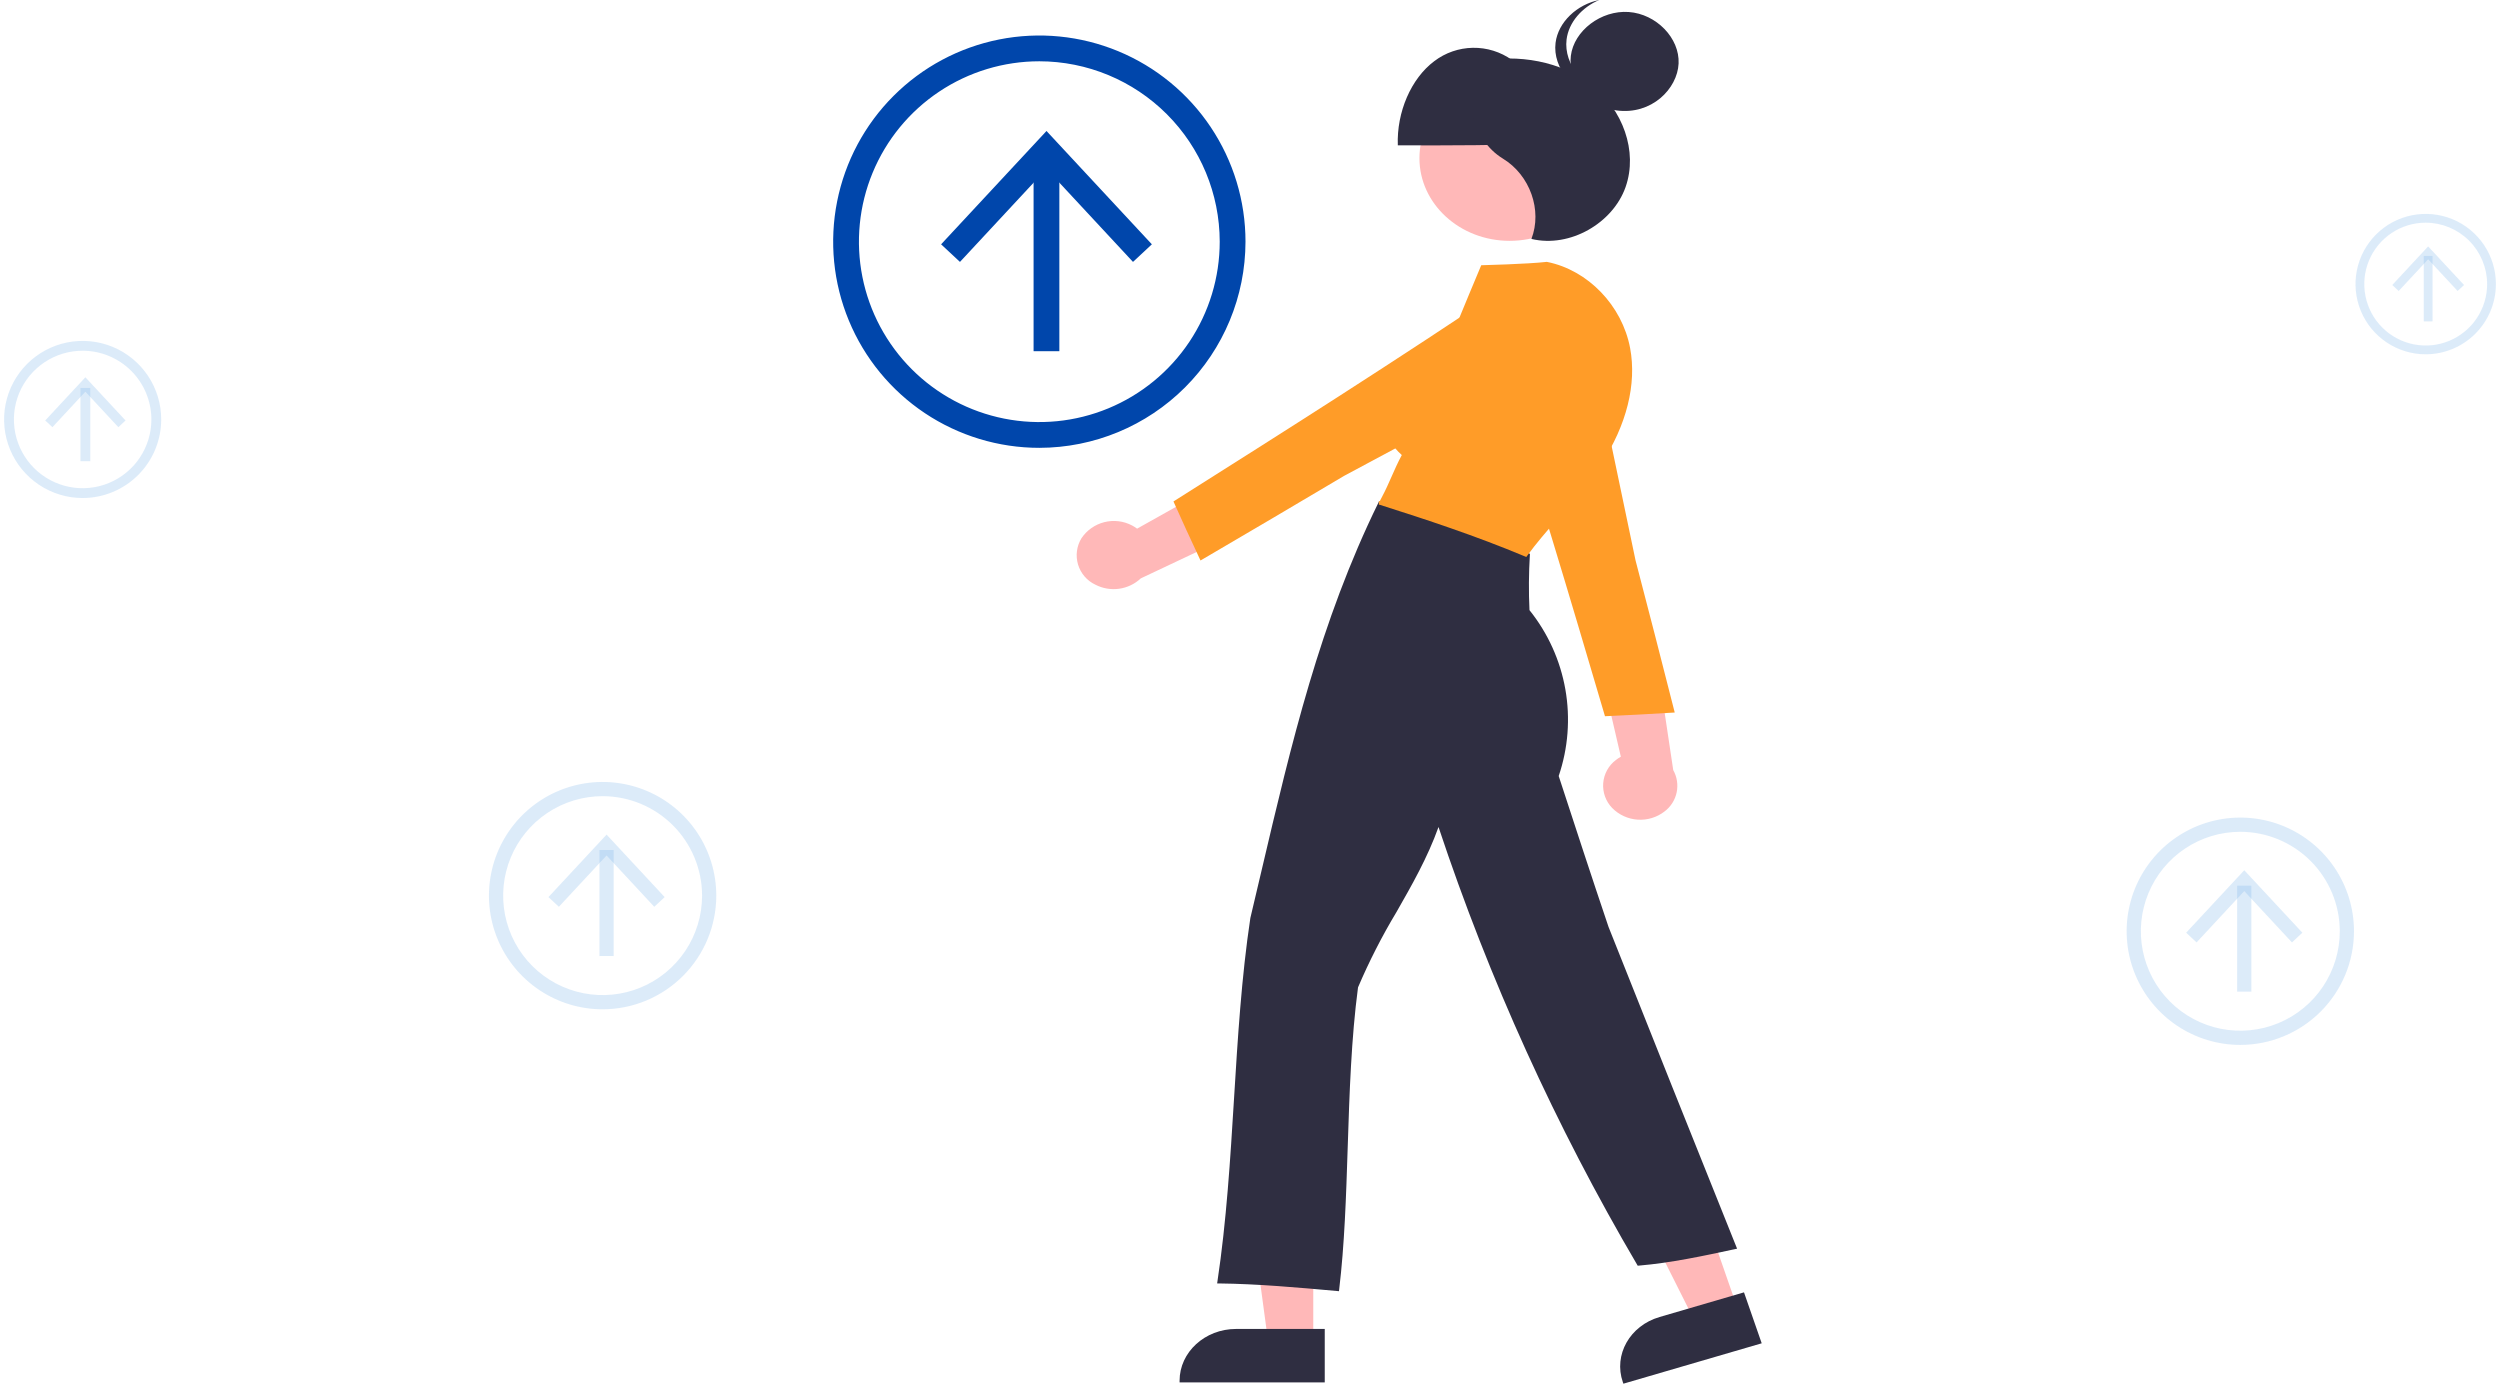 <svg viewBox="0 0 374 207" fill="currentColor" xmlns="http://www.w3.org/2000/svg">
<path d="M158.479 23.776H154.624V52.54H158.479V23.776Z" fill="#0046AB"/>
<path d="M172.319 36.551L169.495 39.181L156.556 25.256L143.611 39.181L140.788 36.551L156.556 19.596L172.319 36.551Z" fill="#0046AB"/>
<path d="M155.483 66.997C149.383 66.997 143.42 65.188 138.348 61.799C133.276 58.41 129.323 53.593 126.989 47.958C124.654 42.322 124.044 36.121 125.234 30.138C126.424 24.155 129.361 18.659 133.675 14.346C137.988 10.033 143.484 7.095 149.466 5.905C155.449 4.715 161.651 5.326 167.286 7.66C172.922 9.995 177.739 13.948 181.128 19.02C184.517 24.092 186.326 30.055 186.326 36.155C186.316 44.332 183.064 52.171 177.282 57.953C171.5 63.735 163.66 66.988 155.483 66.997ZM155.483 9.168C150.146 9.168 144.928 10.751 140.49 13.716C136.052 16.681 132.593 20.896 130.551 25.827C128.508 30.759 127.974 36.185 129.015 41.42C130.056 46.655 132.627 51.463 136.401 55.237C140.175 59.012 144.984 61.582 150.218 62.623C155.453 63.664 160.88 63.13 165.811 61.087C170.742 59.045 174.957 55.586 177.922 51.148C180.888 46.71 182.47 41.492 182.47 36.155C182.462 29 179.616 22.14 174.557 17.081C169.498 12.022 162.638 9.176 155.483 9.168Z" fill="#0046AB"/>
<path d="M363.906 38.287H362.593V48.081H363.906V38.287Z" fill="#74B0EA" fill-opacity="0.25"/>
<path d="M368.618 42.637L367.657 43.532L363.251 38.791L358.844 43.532L357.882 42.637L363.251 36.863L368.618 42.637Z" fill="#74B0EA" fill-opacity="0.25"/>
<path d="M362.886 53.003C360.809 53.003 358.779 52.387 357.052 51.233C355.325 50.079 353.979 48.439 353.184 46.52C352.389 44.601 352.181 42.49 352.586 40.453C352.992 38.416 353.992 36.544 355.46 35.076C356.929 33.607 358.8 32.607 360.837 32.202C362.874 31.797 364.986 32.005 366.905 32.799C368.824 33.594 370.464 34.94 371.618 36.667C372.772 38.394 373.387 40.425 373.387 42.502C373.384 45.286 372.277 47.955 370.308 49.924C368.339 51.892 365.67 53 362.886 53.003ZM362.886 33.313C361.069 33.313 359.292 33.852 357.781 34.861C356.27 35.871 355.092 37.306 354.397 38.985C353.701 40.664 353.519 42.512 353.874 44.294C354.228 46.077 355.103 47.714 356.389 48.999C357.674 50.284 359.311 51.159 361.093 51.514C362.876 51.868 364.723 51.686 366.402 50.991C368.081 50.295 369.516 49.118 370.526 47.606C371.536 46.095 372.075 44.319 372.075 42.502C372.072 40.065 371.103 37.73 369.38 36.007C367.658 34.285 365.322 33.316 362.886 33.313Z" fill="#74B0EA" fill-opacity="0.25"/>
<path d="M336.803 132.491H334.677V148.35H336.803V132.491Z" fill="#74B0EA" fill-opacity="0.25"/>
<path d="M344.434 139.534L342.877 140.984L335.742 133.306L328.606 140.984L327.049 139.534L335.742 130.186L344.434 139.534Z" fill="#74B0EA" fill-opacity="0.25"/>
<path d="M335.152 156.32C331.788 156.32 328.501 155.323 325.704 153.455C322.908 151.586 320.728 148.93 319.441 145.823C318.154 142.716 317.817 139.297 318.473 135.998C319.13 132.699 320.749 129.669 323.127 127.291C325.506 124.913 328.536 123.293 331.834 122.637C335.133 121.981 338.552 122.318 341.659 123.605C344.766 124.892 347.422 127.072 349.291 129.868C351.159 132.664 352.157 135.952 352.157 139.315C352.151 143.824 350.358 148.146 347.17 151.334C343.982 154.522 339.66 156.315 335.152 156.32ZM335.152 124.436C332.209 124.436 329.332 125.309 326.885 126.944C324.438 128.579 322.531 130.903 321.405 133.621C320.279 136.34 319.984 139.332 320.558 142.218C321.132 145.105 322.55 147.756 324.63 149.837C326.711 151.918 329.363 153.335 332.249 153.909C335.135 154.483 338.127 154.188 340.846 153.062C343.565 151.936 345.888 150.029 347.523 147.582C349.158 145.135 350.031 142.258 350.031 139.316C350.026 135.371 348.457 131.589 345.668 128.799C342.879 126.01 339.097 124.441 335.152 124.436Z" fill="#74B0EA" fill-opacity="0.25"/>
<path d="M13.506 58.036H12.037V68.996H13.506V58.036Z" fill="#74B0EA" fill-opacity="0.25"/>
<path d="M18.78 62.903L17.704 63.906L12.773 58.599L7.841 63.906L6.765 62.903L12.773 56.442L18.78 62.903Z" fill="#74B0EA" fill-opacity="0.25"/>
<path d="M12.365 74.505C10.041 74.505 7.768 73.816 5.836 72.524C3.903 71.233 2.397 69.397 1.507 67.25C0.618 65.102 0.385 62.739 0.838 60.46C1.292 58.18 2.411 56.086 4.055 54.442C5.698 52.799 7.792 51.679 10.072 51.226C12.352 50.772 14.715 51.005 16.863 51.895C19.01 52.784 20.845 54.291 22.137 56.223C23.428 58.156 24.117 60.428 24.117 62.752C24.114 65.868 22.875 68.856 20.671 71.059C18.468 73.262 15.481 74.501 12.365 74.505ZM12.365 52.469C10.331 52.469 8.343 53.072 6.652 54.202C4.961 55.332 3.643 56.938 2.864 58.817C2.086 60.696 1.882 62.764 2.279 64.759C2.676 66.753 3.655 68.586 5.094 70.024C6.532 71.462 8.364 72.441 10.359 72.838C12.354 73.235 14.421 73.031 16.3 72.253C18.179 71.475 19.785 70.157 20.915 68.466C22.045 66.775 22.648 64.786 22.648 62.752C22.645 60.026 21.561 57.412 19.633 55.484C17.705 53.557 15.091 52.472 12.365 52.469Z" fill="#74B0EA" fill-opacity="0.25"/>
<path d="M91.803 127.161H89.678V143.02H91.803V127.161Z" fill="#74B0EA" fill-opacity="0.25"/>
<path d="M99.434 134.205L97.877 135.655L90.743 127.977L83.606 135.655L82.049 134.205L90.743 124.856L99.434 134.205Z" fill="#74B0EA" fill-opacity="0.25"/>
<path d="M90.152 150.991C86.788 150.991 83.501 149.994 80.704 148.125C77.908 146.257 75.728 143.601 74.441 140.494C73.154 137.387 72.817 133.968 73.474 130.669C74.13 127.37 75.749 124.34 78.127 121.962C80.505 119.584 83.535 117.964 86.834 117.308C90.133 116.652 93.552 116.989 96.659 118.276C99.766 119.563 102.422 121.742 104.291 124.539C106.159 127.335 107.157 130.623 107.157 133.986C107.151 138.495 105.358 142.817 102.17 146.005C98.982 149.193 94.66 150.986 90.152 150.991ZM90.152 119.107C87.209 119.107 84.332 119.98 81.885 121.615C79.438 123.25 77.531 125.574 76.405 128.292C75.279 131.011 74.984 134.003 75.558 136.889C76.132 139.775 77.549 142.427 79.63 144.508C81.711 146.589 84.362 148.006 87.249 148.58C90.135 149.154 93.127 148.859 95.846 147.733C98.564 146.607 100.888 144.7 102.523 142.253C104.158 139.806 105.031 136.929 105.031 133.986C105.026 130.042 103.457 126.26 100.668 123.47C97.879 120.681 94.097 119.112 90.152 119.107Z" fill="#74B0EA" fill-opacity="0.25"/>
<path d="M241.183 120.876C240.708 120.387 240.343 119.802 240.111 119.161C239.88 118.52 239.787 117.837 239.84 117.158C239.893 116.478 240.09 115.818 240.418 115.22C240.746 114.622 241.197 114.101 241.742 113.692C241.974 113.51 242.22 113.347 242.478 113.204L238.394 95.606L247.893 99.016L250.315 115.205C250.884 116.218 251.067 117.403 250.829 118.54C250.592 119.677 249.949 120.689 249.022 121.389C247.879 122.278 246.45 122.716 245.005 122.622C243.56 122.527 242.2 121.906 241.183 120.876Z" fill="#FFB8B8"/>
<path d="M240.104 107.145L240.053 106.972C234.918 89.566 229.61 71.573 223.13 51.981L223.087 51.853L223.23 51.777C226.842 49.845 232.271 49.974 235.858 52.075C239.177 54.02 240.855 57.782 239.948 61.235L244.674 83.82C246.596 91.203 248.584 98.844 250.485 106.379L250.539 106.593L250.245 106.61C246.784 106.812 243.208 107.02 240.344 107.135L240.104 107.145Z" fill="#FF9C28"/>
<path d="M196.464 200.826H189.729L186.523 177.017H196.464V200.826Z" fill="#FFB8B8"/>
<path d="M198.182 206.809H176.465V206.558C176.465 202.286 180.257 198.811 184.918 198.811H198.182V206.809Z" fill="#2F2E41"/>
<path d="M259.932 195.734L253.514 197.608L242.573 175.815L252.044 173.049L259.932 195.734Z" fill="#FFB8B8"/>
<path d="M242.858 207L242.775 206.76C241.36 202.69 243.822 198.324 248.263 197.027L260.901 193.336L263.551 200.957L242.858 207Z" fill="#2F2E41"/>
<path d="M225.841 36.03C233.294 36.03 239.335 30.494 239.335 23.664C239.335 16.834 233.294 11.298 225.841 11.298C218.389 11.298 212.348 16.834 212.348 23.664C212.348 30.494 218.389 36.03 225.841 36.03Z" fill="#FFB8B8"/>
<path d="M231.9 21.373C231.976 16.385 229.699 11.445 226.177 8.962C224.475 7.751 222.43 7.117 220.341 7.151C218.253 7.185 216.23 7.885 214.567 9.15C211.1 11.746 208.929 16.758 209.113 21.742C216.882 21.762 224.65 21.782 231.9 21.373Z" fill="#2F2E41"/>
<path d="M200.31 193.162L200.04 193.138C194.18 192.611 188.121 192.067 182.394 192.004L182.083 192.001L182.126 191.718C183.482 182.713 184.057 173.351 184.614 164.297C185.163 155.357 185.731 146.113 187.053 137.334C187.613 134.983 188.158 132.66 188.702 130.345C193.199 111.191 197.446 93.099 206.214 75.19L206.297 75.02L206.498 75.043C214.725 75.955 222.63 78.706 228.757 82.788L228.875 82.867L228.869 83.001C228.701 85.757 228.681 88.52 228.81 91.278C231.567 94.713 233.413 98.787 234.177 103.125C234.94 107.462 234.598 111.922 233.18 116.092C235.592 123.481 238.086 131.119 240.631 138.653C246.811 154.18 253.205 170.248 259.761 186.535L259.868 186.802L259.566 186.867C254.849 187.882 249.984 188.928 245.185 189.335L245.003 189.35L244.917 189.203C232.745 168.477 222.785 146.529 215.202 123.721C213.564 128.299 211.204 132.431 208.918 136.433C206.741 140.056 204.817 143.825 203.16 147.713C202.148 155.326 201.879 163.574 201.62 171.551C201.375 179.093 201.143 186.217 200.339 192.915L200.31 193.162Z" fill="#2F2E41"/>
<path d="M221.235 9.191C227.084 8.036 233.553 9.134 238.146 12.751C242.74 16.367 245.072 22.624 243.185 27.989C241.298 33.355 234.892 37.13 229.099 35.745C230.758 31.459 228.891 26.197 224.835 23.728C220.024 20.801 218.7 13.811 221.235 9.191Z" fill="#2F2E41"/>
<path d="M228.336 83.326L228.122 83.237C220.661 80.117 213.344 77.723 206.489 75.539L206.279 75.497L206.279 74.939L206.415 74.982C206.444 74.924 206.476 74.858 206.509 74.793C206.602 74.603 206.666 74.474 206.72 74.388L206.719 74.387C207.291 73.32 207.745 72.289 208.184 71.291C208.637 70.262 209.105 69.199 209.71 68.075C208.264 66.797 207.258 65.095 206.836 63.212C206.414 61.329 206.598 59.361 207.361 57.588C208.875 54.299 212.736 51.737 216.793 51.312C218.279 47.562 221.592 39.681 221.592 39.681C221.592 39.681 228.557 39.506 231.358 39.18L231.405 39.175L231.451 39.184C237.566 40.412 242.672 45.715 243.866 52.08C244.875 57.453 243.343 63.597 239.555 69.383C237.599 72.228 235.45 74.934 233.122 77.484C231.416 79.439 229.804 81.286 228.465 83.146L228.336 83.326Z" fill="#FF9C28"/>
<path d="M241.842 16.519C237.747 15.959 234.533 12.123 234.998 8.353C235.464 4.584 239.532 1.503 243.659 1.796C247.787 2.088 251.29 5.705 251.118 9.495C250.946 13.286 247.069 17.234 241.842 16.519Z" fill="#2F2E41"/>
<path d="M241.202 14.074C237.108 13.514 233.894 9.678 234.359 5.908C234.677 3.329 236.683 1.075 239.239 0C235.937 0.662 233.095 3.299 232.711 6.412C232.245 10.181 235.46 14.017 239.554 14.577C241.075 14.797 242.628 14.598 244.044 14.002C243.107 14.181 242.147 14.206 241.202 14.074Z" fill="#2F2E41"/>
<path d="M161.784 80.524C162.588 79.325 163.807 78.466 165.206 78.114C166.606 77.761 168.086 77.939 169.362 78.613C169.623 78.751 169.873 78.91 170.109 79.087L186.854 69.694L186.509 79.039L170.661 86.525C169.766 87.367 168.632 87.91 167.415 88.079C166.198 88.248 164.959 88.034 163.868 87.468C163.25 87.177 162.699 86.759 162.253 86.24C161.806 85.722 161.474 85.116 161.277 84.461C161.081 83.806 161.024 83.117 161.111 82.438C161.199 81.76 161.428 81.108 161.784 80.524Z" fill="#FFB8B8"/>
<path d="M175.551 75.016L175.712 74.915C191.909 64.678 208.652 54.096 226.649 41.969L226.767 41.89L226.893 41.988C230.084 44.465 231.76 49.199 230.793 52.999C229.898 56.515 226.587 59.218 222.732 59.585L201.071 71.194C194.116 75.314 186.917 79.579 179.798 83.731L179.597 83.849L179.481 83.601C178.12 80.677 176.714 77.657 175.641 75.221L175.551 75.016Z" fill="#FF9C28"/>
</svg>
